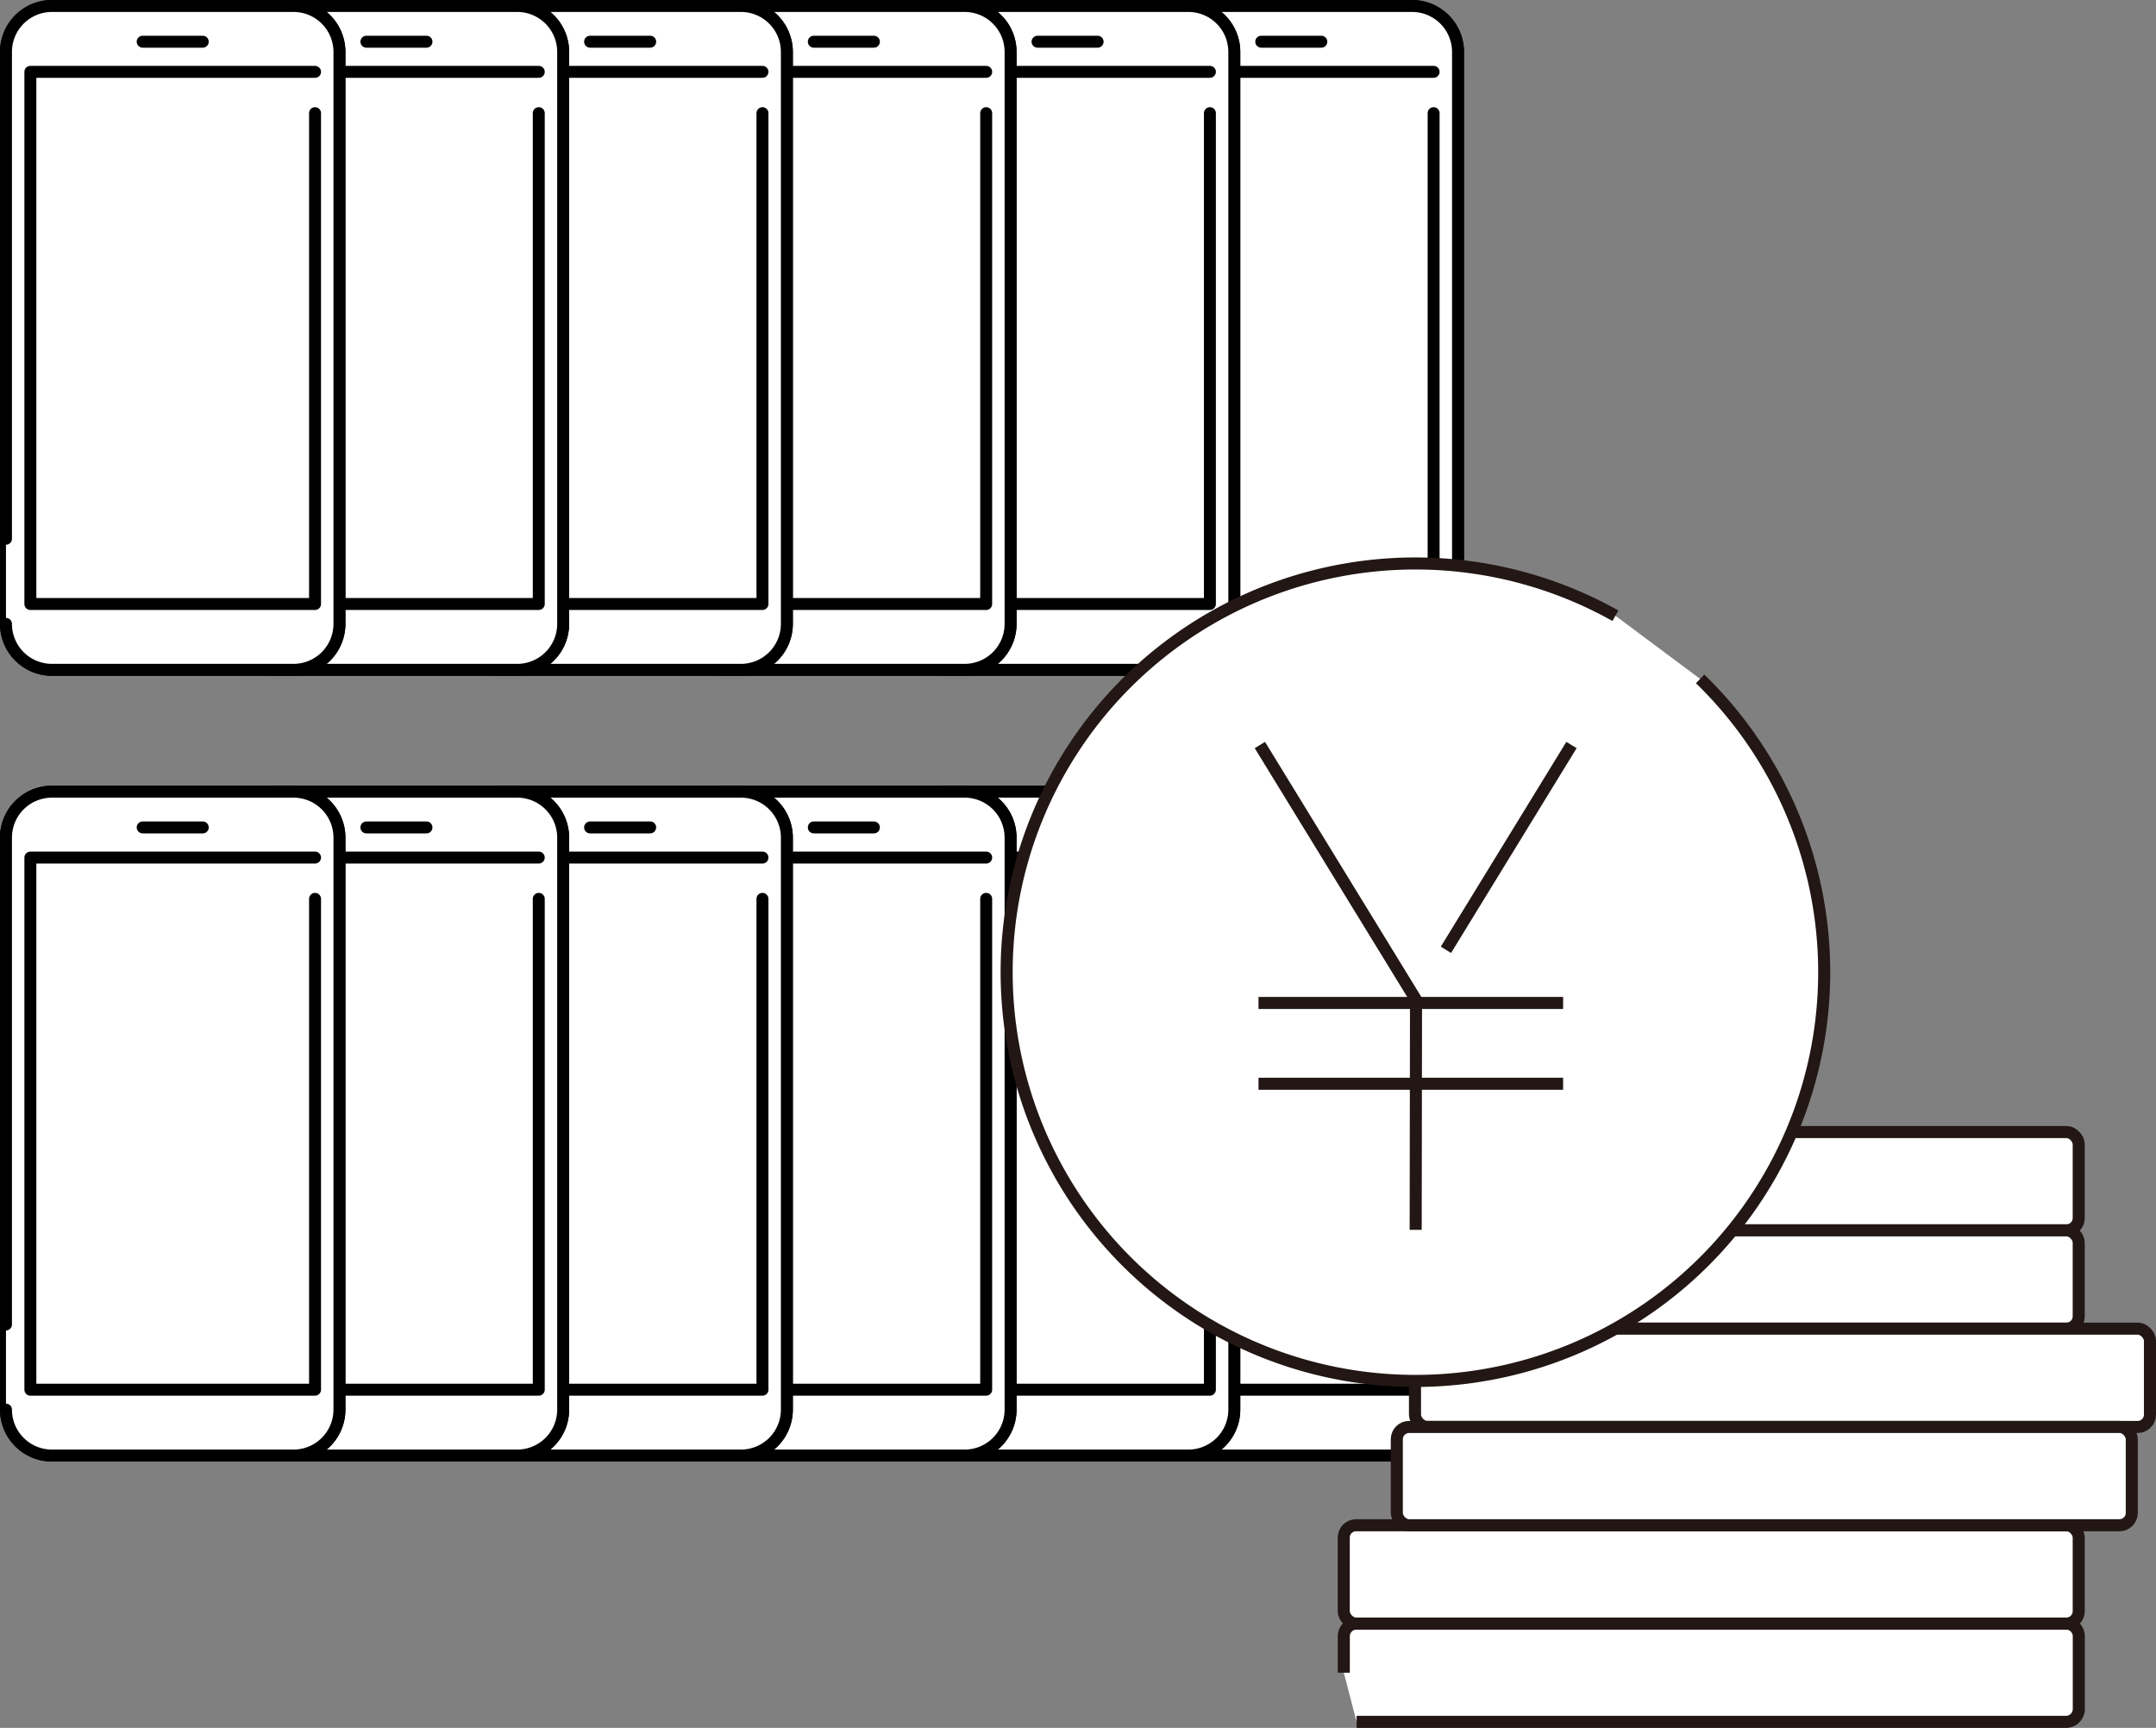 <svg xmlns="http://www.w3.org/2000/svg" width="180.379" height="144.58" viewBox="0 0 180.379 144.58"><rect x="0" y="0" width="180.379" height="144.58" fill="#808080" stroke="none"/><defs><style>.a,.b,.d{fill:#fff;}.a,.b,.c{stroke:#000;}.a,.d{stroke-miterlimit:10;}.b,.c{stroke-linecap:round;stroke-linejoin:round;}.c{fill:none;}.d{stroke:#221714;stroke-width:1.009px;}</style></defs><g transform="translate(-603.758 -1120.263)"><g transform="translate(604.258 1120.763)"><g transform="translate(93.584 0)"><path class="a" d="M133.981,79.79V39.054a3.843,3.843,0,0,1,3.843-3.844h20.212a3.844,3.844,0,0,1,3.844,3.844h0V86.915a3.844,3.844,0,0,1-3.844,3.844H137.824a3.844,3.844,0,0,1-3.843-3.844h0Z" transform="translate(-133.981 -35.21)"/><g transform="translate(0 0)"><path class="b" d="M133.981,79.79V39.054a3.843,3.843,0,0,1,3.843-3.844h20.212a3.844,3.844,0,0,1,3.844,3.844h0V86.915a3.844,3.844,0,0,1-3.844,3.844H137.824a3.844,3.844,0,0,1-3.843-3.844h0" transform="translate(-133.981 -35.21)"/><path class="c" d="M159.979,44.556V85.627H136.162V41.1h23.817" transform="translate(-134.121 -35.588)"/><line class="c" x2="5.026" transform="translate(11.437 2.99)"/></g></g><g transform="translate(74.867 0)"><path class="a" d="M133.981,79.79V39.054a3.843,3.843,0,0,1,3.843-3.844h20.212a3.844,3.844,0,0,1,3.844,3.844h0V86.915a3.844,3.844,0,0,1-3.844,3.844H137.824a3.844,3.844,0,0,1-3.843-3.844h0Z" transform="translate(-133.981 -35.21)"/><g transform="translate(0 0)"><path class="b" d="M133.981,79.79V39.054a3.843,3.843,0,0,1,3.843-3.844h20.212a3.844,3.844,0,0,1,3.844,3.844h0V86.915a3.844,3.844,0,0,1-3.844,3.844H137.824a3.844,3.844,0,0,1-3.843-3.844h0" transform="translate(-133.981 -35.21)"/><path class="c" d="M159.979,44.556V85.627H136.162V41.1h23.817" transform="translate(-134.121 -35.588)"/><line class="c" x2="5.026" transform="translate(11.437 2.99)"/></g></g><g transform="translate(56.15 0)"><path class="a" d="M133.981,79.79V39.054a3.843,3.843,0,0,1,3.843-3.844h20.212a3.844,3.844,0,0,1,3.844,3.844h0V86.915a3.844,3.844,0,0,1-3.844,3.844H137.824a3.844,3.844,0,0,1-3.843-3.844h0Z" transform="translate(-133.981 -35.21)"/><g transform="translate(0 0)"><path class="b" d="M133.981,79.79V39.054a3.843,3.843,0,0,1,3.843-3.844h20.212a3.844,3.844,0,0,1,3.844,3.844h0V86.915a3.844,3.844,0,0,1-3.844,3.844H137.824a3.844,3.844,0,0,1-3.843-3.844h0" transform="translate(-133.981 -35.21)"/><path class="c" d="M159.979,44.556V85.627H136.162V41.1h23.817" transform="translate(-134.121 -35.588)"/><line class="c" x2="5.026" transform="translate(11.437 2.99)"/></g></g><g transform="translate(37.433 0)"><path class="a" d="M133.981,79.79V39.054a3.843,3.843,0,0,1,3.843-3.844h20.212a3.844,3.844,0,0,1,3.844,3.844h0V86.915a3.844,3.844,0,0,1-3.844,3.844H137.824a3.844,3.844,0,0,1-3.843-3.844h0Z" transform="translate(-133.981 -35.21)"/><g transform="translate(0 0)"><path class="b" d="M133.981,79.79V39.054a3.843,3.843,0,0,1,3.843-3.844h20.212a3.844,3.844,0,0,1,3.844,3.844h0V86.915a3.844,3.844,0,0,1-3.844,3.844H137.824a3.844,3.844,0,0,1-3.843-3.844h0" transform="translate(-133.981 -35.21)"/><path class="c" d="M159.979,44.556V85.627H136.162V41.1h23.817" transform="translate(-134.121 -35.588)"/><line class="c" x2="5.026" transform="translate(11.437 2.99)"/></g></g><g transform="translate(18.717 0)"><path class="a" d="M133.981,79.79V39.054a3.843,3.843,0,0,1,3.843-3.844h20.212a3.844,3.844,0,0,1,3.844,3.844h0V86.915a3.844,3.844,0,0,1-3.844,3.844H137.824a3.844,3.844,0,0,1-3.843-3.844h0Z" transform="translate(-133.981 -35.21)"/><g transform="translate(0 0)"><path class="b" d="M133.981,79.79V39.054a3.843,3.843,0,0,1,3.843-3.844h20.212a3.844,3.844,0,0,1,3.844,3.844h0V86.915a3.844,3.844,0,0,1-3.844,3.844H137.824a3.844,3.844,0,0,1-3.843-3.844h0" transform="translate(-133.981 -35.21)"/><path class="c" d="M159.979,44.556V85.627H136.162V41.1h23.817" transform="translate(-134.121 -35.588)"/><line class="c" x2="5.026" transform="translate(11.437 2.99)"/></g></g><g transform="translate(0 0)"><path class="a" d="M133.981,79.79V39.054a3.843,3.843,0,0,1,3.843-3.844h20.212a3.844,3.844,0,0,1,3.844,3.844h0V86.915a3.844,3.844,0,0,1-3.844,3.844H137.824a3.844,3.844,0,0,1-3.843-3.844h0Z" transform="translate(-133.981 -35.21)"/><g transform="translate(0 0)"><path class="b" d="M133.981,79.79V39.054a3.843,3.843,0,0,1,3.843-3.844h20.212a3.844,3.844,0,0,1,3.844,3.844h0V86.915a3.844,3.844,0,0,1-3.844,3.844H137.824a3.844,3.844,0,0,1-3.843-3.844h0" transform="translate(-133.981 -35.21)"/><path class="c" d="M159.979,44.556V85.627H136.162V41.1h23.817" transform="translate(-134.121 -35.588)"/><line class="c" x2="5.026" transform="translate(11.437 2.99)"/></g></g></g><g transform="translate(604.258 1186.508)"><g transform="translate(93.584 0)"><path class="a" d="M133.981,79.79V39.054a3.843,3.843,0,0,1,3.843-3.844h20.212a3.844,3.844,0,0,1,3.844,3.844h0V86.915a3.844,3.844,0,0,1-3.844,3.844H137.824a3.844,3.844,0,0,1-3.843-3.844h0Z" transform="translate(-133.981 -35.21)"/><g transform="translate(0 0)"><path class="b" d="M133.981,79.79V39.054a3.843,3.843,0,0,1,3.843-3.844h20.212a3.844,3.844,0,0,1,3.844,3.844h0V86.915a3.844,3.844,0,0,1-3.844,3.844H137.824a3.844,3.844,0,0,1-3.843-3.844h0" transform="translate(-133.981 -35.21)"/><path class="c" d="M159.979,44.556V85.627H136.162V41.1h23.817" transform="translate(-134.121 -35.588)"/><line class="c" x2="5.026" transform="translate(11.437 2.99)"/></g></g><g transform="translate(74.867 0)"><path class="a" d="M133.981,79.79V39.054a3.843,3.843,0,0,1,3.843-3.844h20.212a3.844,3.844,0,0,1,3.844,3.844h0V86.915a3.844,3.844,0,0,1-3.844,3.844H137.824a3.844,3.844,0,0,1-3.843-3.844h0Z" transform="translate(-133.981 -35.21)"/><g transform="translate(0 0)"><path class="b" d="M133.981,79.79V39.054a3.843,3.843,0,0,1,3.843-3.844h20.212a3.844,3.844,0,0,1,3.844,3.844h0V86.915a3.844,3.844,0,0,1-3.844,3.844H137.824a3.844,3.844,0,0,1-3.843-3.844h0" transform="translate(-133.981 -35.21)"/><path class="c" d="M159.979,44.556V85.627H136.162V41.1h23.817" transform="translate(-134.121 -35.588)"/><line class="c" x2="5.026" transform="translate(11.437 2.99)"/></g></g><g transform="translate(56.15 0)"><path class="a" d="M133.981,79.79V39.054a3.843,3.843,0,0,1,3.843-3.844h20.212a3.844,3.844,0,0,1,3.844,3.844h0V86.915a3.844,3.844,0,0,1-3.844,3.844H137.824a3.844,3.844,0,0,1-3.843-3.844h0Z" transform="translate(-133.981 -35.21)"/><g transform="translate(0 0)"><path class="b" d="M133.981,79.79V39.054a3.843,3.843,0,0,1,3.843-3.844h20.212a3.844,3.844,0,0,1,3.844,3.844h0V86.915a3.844,3.844,0,0,1-3.844,3.844H137.824a3.844,3.844,0,0,1-3.843-3.844h0" transform="translate(-133.981 -35.21)"/><path class="c" d="M159.979,44.556V85.627H136.162V41.1h23.817" transform="translate(-134.121 -35.588)"/><line class="c" x2="5.026" transform="translate(11.437 2.99)"/></g></g><g transform="translate(37.433 0)"><path class="a" d="M133.981,79.79V39.054a3.843,3.843,0,0,1,3.843-3.844h20.212a3.844,3.844,0,0,1,3.844,3.844h0V86.915a3.844,3.844,0,0,1-3.844,3.844H137.824a3.844,3.844,0,0,1-3.843-3.844h0Z" transform="translate(-133.981 -35.21)"/><g transform="translate(0 0)"><path class="b" d="M133.981,79.79V39.054a3.843,3.843,0,0,1,3.843-3.844h20.212a3.844,3.844,0,0,1,3.844,3.844h0V86.915a3.844,3.844,0,0,1-3.844,3.844H137.824a3.844,3.844,0,0,1-3.843-3.844h0" transform="translate(-133.981 -35.21)"/><path class="c" d="M159.979,44.556V85.627H136.162V41.1h23.817" transform="translate(-134.121 -35.588)"/><line class="c" x2="5.026" transform="translate(11.437 2.99)"/></g></g><g transform="translate(18.717 0)"><path class="a" d="M133.981,79.79V39.054a3.843,3.843,0,0,1,3.843-3.844h20.212a3.844,3.844,0,0,1,3.844,3.844h0V86.915a3.844,3.844,0,0,1-3.844,3.844H137.824a3.844,3.844,0,0,1-3.843-3.844h0Z" transform="translate(-133.981 -35.21)"/><g transform="translate(0 0)"><path class="b" d="M133.981,79.79V39.054a3.843,3.843,0,0,1,3.843-3.844h20.212a3.844,3.844,0,0,1,3.844,3.844h0V86.915a3.844,3.844,0,0,1-3.844,3.844H137.824a3.844,3.844,0,0,1-3.843-3.844h0" transform="translate(-133.981 -35.21)"/><path class="c" d="M159.979,44.556V85.627H136.162V41.1h23.817" transform="translate(-134.121 -35.588)"/><line class="c" x2="5.026" transform="translate(11.437 2.99)"/></g></g><g transform="translate(0 0)"><path class="a" d="M133.981,79.79V39.054a3.843,3.843,0,0,1,3.843-3.844h20.212a3.844,3.844,0,0,1,3.844,3.844h0V86.915a3.844,3.844,0,0,1-3.844,3.844H137.824a3.844,3.844,0,0,1-3.843-3.844h0Z" transform="translate(-133.981 -35.21)"/><g transform="translate(0 0)"><path class="b" d="M133.981,79.79V39.054a3.843,3.843,0,0,1,3.843-3.844h20.212a3.844,3.844,0,0,1,3.844,3.844h0V86.915a3.844,3.844,0,0,1-3.844,3.844H137.824a3.844,3.844,0,0,1-3.843-3.844h0" transform="translate(-133.981 -35.21)"/><path class="c" d="M159.979,44.556V85.627H136.162V41.1h23.817" transform="translate(-134.121 -35.588)"/><line class="c" x2="5.026" transform="translate(11.437 2.99)"/></g></g></g><g transform="translate(687.851 1167.412)"><path class="d" d="M117.4,845.823v-3.042a1.071,1.071,0,0,1,1.071-1.071h59.35a1.071,1.071,0,0,1,1.071,1.071v6.084a1.071,1.071,0,0,1-1.071,1.071h-59.35" transform="translate(-89.065 -753.009)"/><rect class="d" width="61.491" height="8.225" rx="1.03" transform="translate(28.33 47.577)"/><rect class="d" width="61.491" height="8.225" rx="1.03" transform="translate(28.33 55.802)"/><rect class="d" width="61.491" height="8.225" rx="1.03" transform="translate(28.33 80.477)"/><rect class="d" width="61.491" height="8.225" rx="1.03" transform="translate(34.291 64.027)"/><rect class="d" width="61.491" height="8.225" rx="1.03" transform="translate(32.769 72.252)"/><path class="d" d="M148.266,765.971a34.2,34.2,0,1,1-7.089-5.287" transform="translate(-90.12 -756.312)"/><g transform="translate(21.199 15.191)"><path class="d" d="M123.64,792.26h.067l-13.069-21.323" transform="translate(-110.525 -770.937)"/><line class="d" x1="0.028" y2="18.593" transform="translate(13.149 21.973)"/><line class="d" x1="25.484" transform="translate(0 21.583)"/><line class="d" x1="25.484" transform="translate(0 28.344)"/><line class="d" x1="10.504" y2="17.137" transform="translate(15.68)"/></g></g></g></svg>